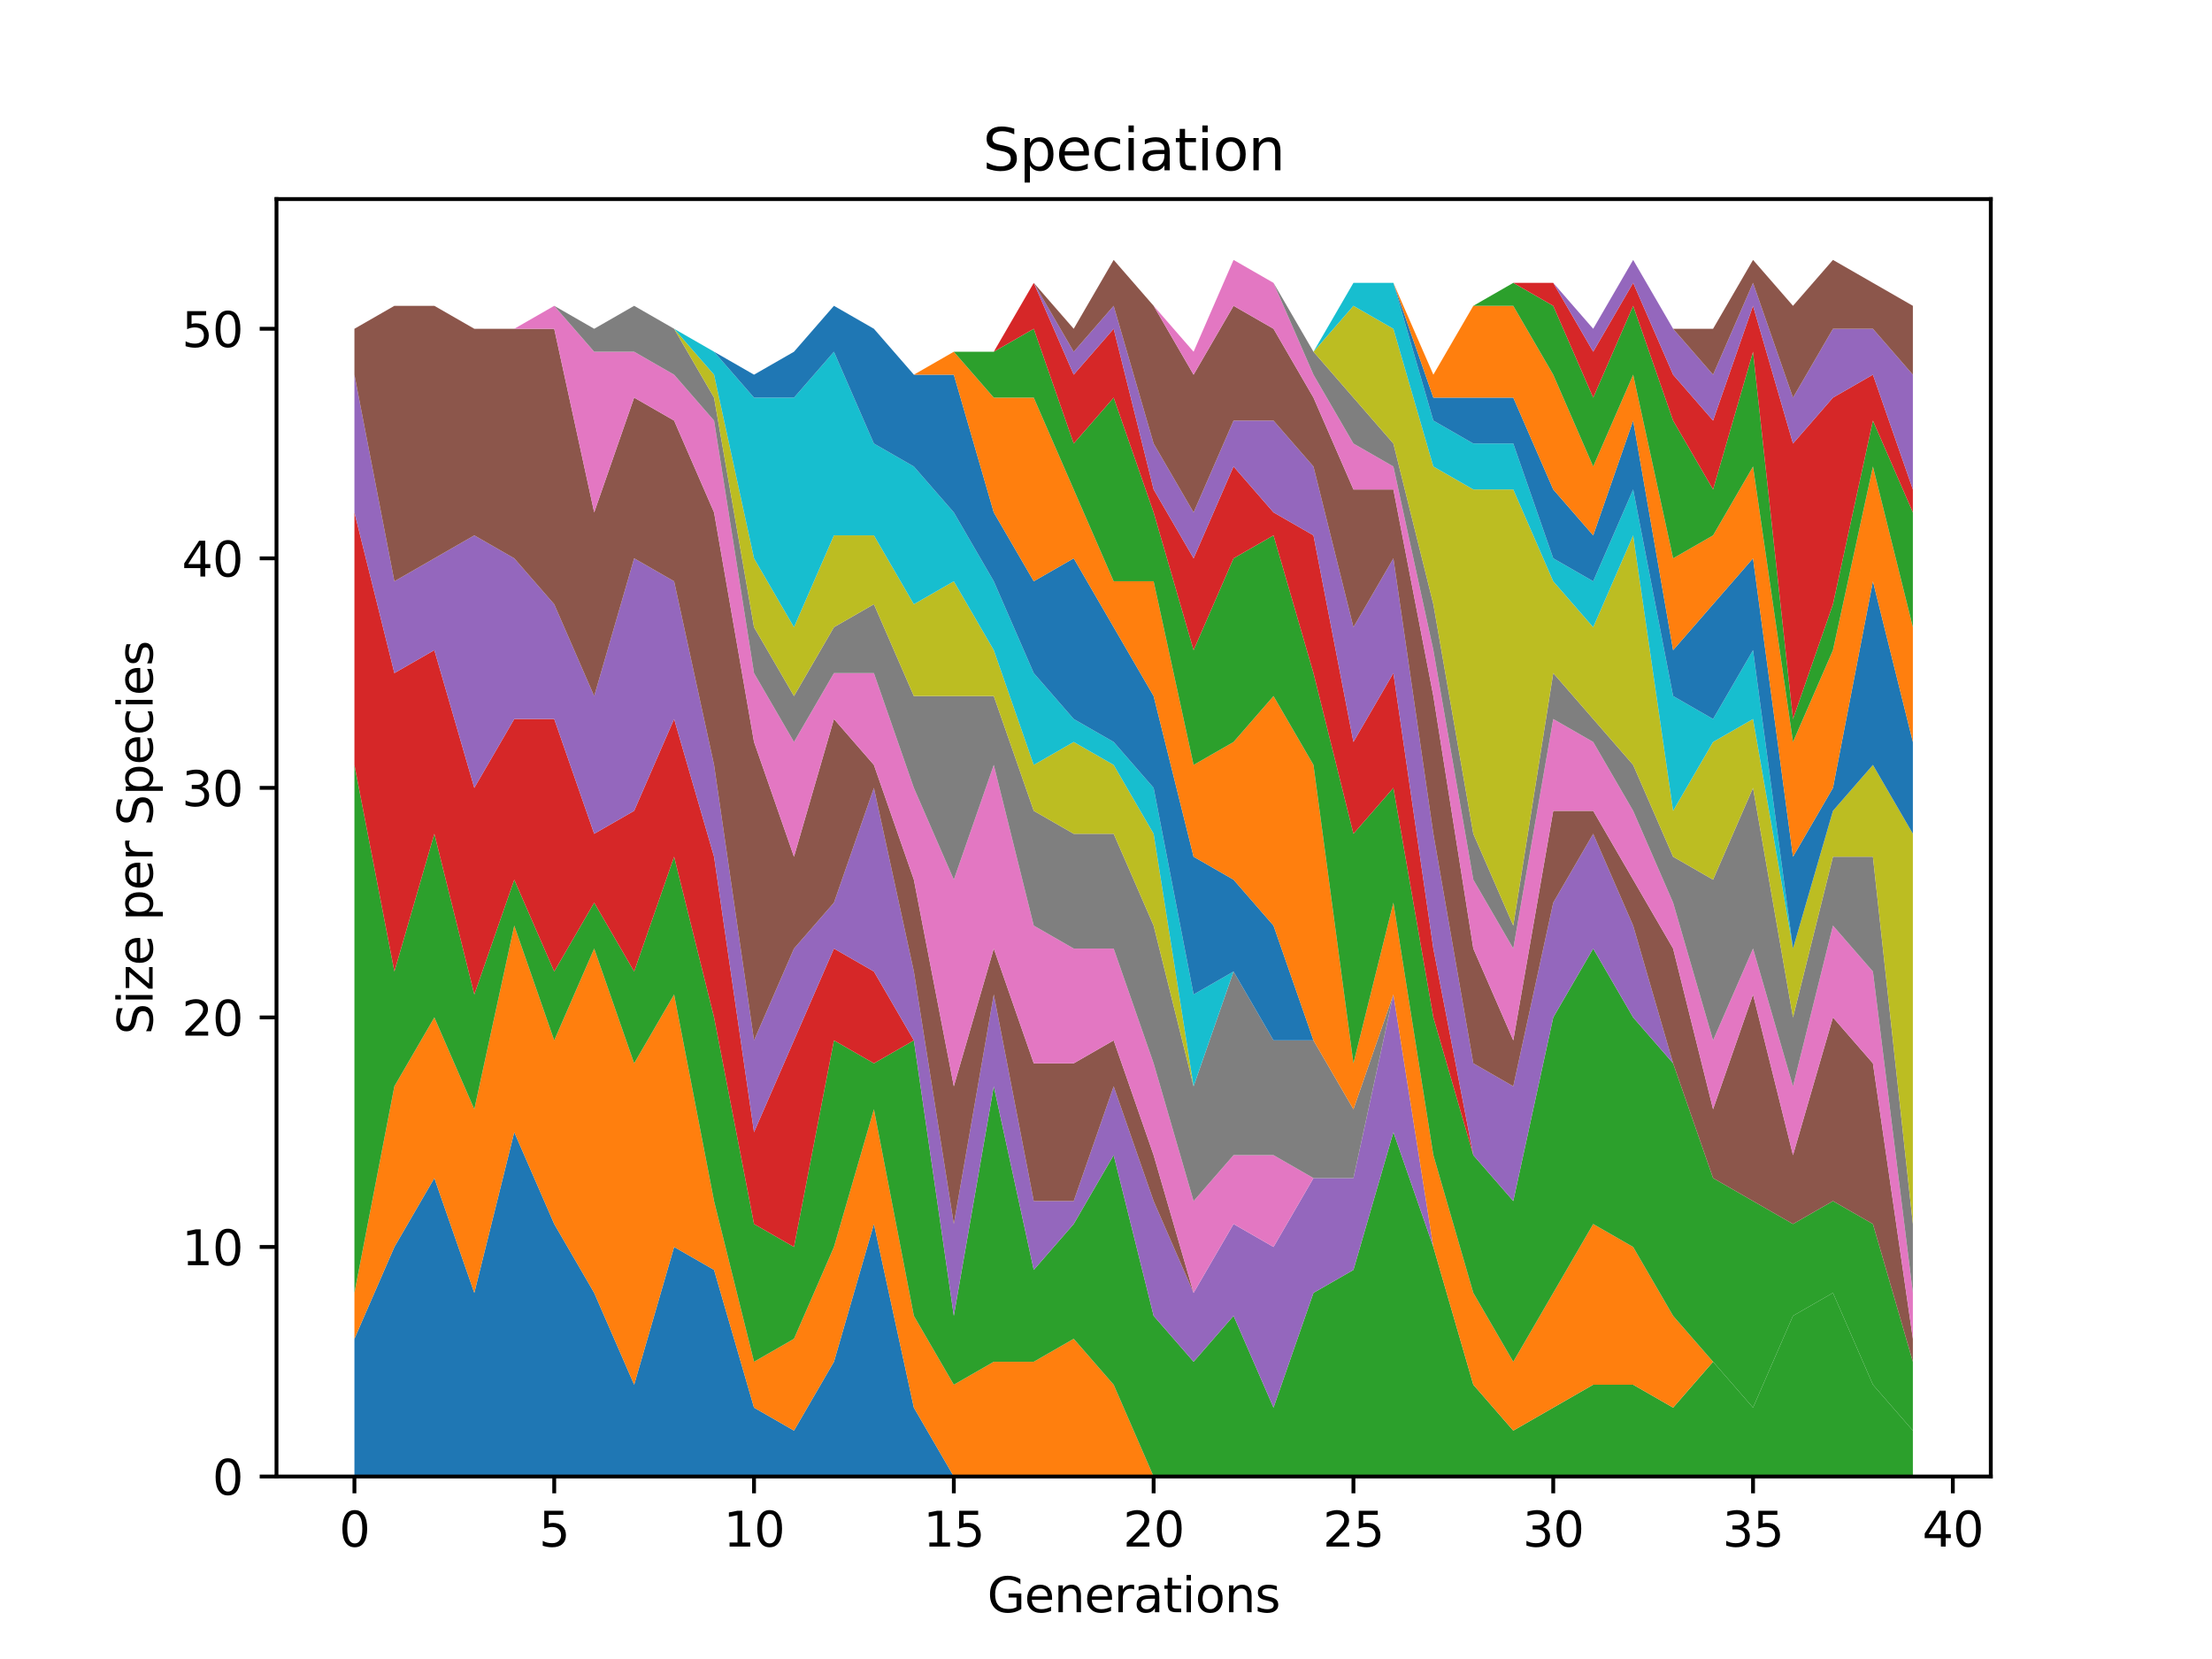 <?xml version="1.0" encoding="utf-8" standalone="no"?>
<!DOCTYPE svg PUBLIC "-//W3C//DTD SVG 1.1//EN"
  "http://www.w3.org/Graphics/SVG/1.1/DTD/svg11.dtd">
<svg xmlns:xlink="http://www.w3.org/1999/xlink" width="460.8pt" height="345.6pt" viewBox="0 0 460.8 345.6" xmlns="http://www.w3.org/2000/svg" version="1.1">
 <defs>
  <style type="text/css">*{stroke-linejoin: round; stroke-linecap: butt}</style>
 </defs>
 <g id="figure_1">
  <g id="patch_1">
   <path d="M 0 345.6 
L 460.8 345.6 
L 460.8 0 
L 0 0 
z
" style="fill: #ffffff"/>
  </g>
  <g id="axes_1">
   <g id="patch_2">
    <path d="M 57.6 307.584 
L 414.72 307.584 
L 414.72 41.472 
L 57.6 41.472 
z
" style="fill: #ffffff"/>
   </g>
   <g id="PolyCollection_1">
    <path d="M 73.833 278.893 
L 73.833 307.584 
L 82.157 307.584 
L 90.482 307.584 
L 98.806 307.584 
L 107.131 307.584 
L 115.455 307.584 
L 123.78 307.584 
L 132.104 307.584 
L 140.429 307.584 
L 148.753 307.584 
L 157.077 307.584 
L 165.402 307.584 
L 173.726 307.584 
L 182.051 307.584 
L 190.375 307.584 
L 198.7 307.584 
L 207.024 307.584 
L 215.349 307.584 
L 223.673 307.584 
L 231.998 307.584 
L 240.322 307.584 
L 248.647 307.584 
L 256.971 307.584 
L 265.296 307.584 
L 273.62 307.584 
L 281.945 307.584 
L 290.269 307.584 
L 298.594 307.584 
L 306.918 307.584 
L 315.243 307.584 
L 323.567 307.584 
L 331.891 307.584 
L 340.216 307.584 
L 348.54 307.584 
L 356.865 307.584 
L 365.189 307.584 
L 373.514 307.584 
L 381.838 307.584 
L 390.163 307.584 
L 398.487 307.584 
L 398.487 307.584 
L 398.487 307.584 
L 390.163 307.584 
L 381.838 307.584 
L 373.514 307.584 
L 365.189 307.584 
L 356.865 307.584 
L 348.54 307.584 
L 340.216 307.584 
L 331.891 307.584 
L 323.567 307.584 
L 315.243 307.584 
L 306.918 307.584 
L 298.594 307.584 
L 290.269 307.584 
L 281.945 307.584 
L 273.62 307.584 
L 265.296 307.584 
L 256.971 307.584 
L 248.647 307.584 
L 240.322 307.584 
L 231.998 307.584 
L 223.673 307.584 
L 215.349 307.584 
L 207.024 307.584 
L 198.7 307.584 
L 190.375 293.238 
L 182.051 254.983 
L 173.726 283.675 
L 165.402 298.02 
L 157.077 293.238 
L 148.753 264.547 
L 140.429 259.765 
L 132.104 288.456 
L 123.78 269.329 
L 115.455 254.983 
L 107.131 235.856 
L 98.806 269.329 
L 90.482 245.419 
L 82.157 259.765 
L 73.833 278.893 
z
" clip-path="url(#p6dd33573f6)" style="fill: #1f77b4"/>
   </g>
   <g id="PolyCollection_2">
    <path d="M 73.833 269.329 
L 73.833 278.893 
L 82.157 259.765 
L 90.482 245.419 
L 98.806 269.329 
L 107.131 235.856 
L 115.455 254.983 
L 123.78 269.329 
L 132.104 288.456 
L 140.429 259.765 
L 148.753 264.547 
L 157.077 293.238 
L 165.402 298.02 
L 173.726 283.675 
L 182.051 254.983 
L 190.375 293.238 
L 198.7 307.584 
L 207.024 307.584 
L 215.349 307.584 
L 223.673 307.584 
L 231.998 307.584 
L 240.322 307.584 
L 248.647 307.584 
L 256.971 307.584 
L 265.296 307.584 
L 273.62 307.584 
L 281.945 307.584 
L 290.269 307.584 
L 298.594 307.584 
L 306.918 307.584 
L 315.243 307.584 
L 323.567 307.584 
L 331.891 307.584 
L 340.216 307.584 
L 348.54 307.584 
L 356.865 307.584 
L 365.189 307.584 
L 373.514 307.584 
L 381.838 307.584 
L 390.163 307.584 
L 398.487 307.584 
L 398.487 307.584 
L 398.487 307.584 
L 390.163 307.584 
L 381.838 307.584 
L 373.514 307.584 
L 365.189 307.584 
L 356.865 307.584 
L 348.54 307.584 
L 340.216 307.584 
L 331.891 307.584 
L 323.567 307.584 
L 315.243 307.584 
L 306.918 307.584 
L 298.594 307.584 
L 290.269 307.584 
L 281.945 307.584 
L 273.62 307.584 
L 265.296 307.584 
L 256.971 307.584 
L 248.647 307.584 
L 240.322 307.584 
L 231.998 288.456 
L 223.673 278.893 
L 215.349 283.675 
L 207.024 283.675 
L 198.7 288.456 
L 190.375 274.111 
L 182.051 231.074 
L 173.726 259.765 
L 165.402 278.893 
L 157.077 283.675 
L 148.753 250.201 
L 140.429 207.164 
L 132.104 221.51 
L 123.78 197.601 
L 115.455 216.728 
L 107.131 192.819 
L 98.806 231.074 
L 90.482 211.946 
L 82.157 226.292 
L 73.833 269.329 
z
" clip-path="url(#p6dd33573f6)" style="fill: #ff7f0e"/>
   </g>
   <g id="PolyCollection_3">
    <path d="M 73.833 159.346 
L 73.833 269.329 
L 82.157 226.292 
L 90.482 211.946 
L 98.806 231.074 
L 107.131 192.819 
L 115.455 216.728 
L 123.78 197.601 
L 132.104 221.51 
L 140.429 207.164 
L 148.753 250.201 
L 157.077 283.675 
L 165.402 278.893 
L 173.726 259.765 
L 182.051 231.074 
L 190.375 274.111 
L 198.7 288.456 
L 207.024 283.675 
L 215.349 283.675 
L 223.673 278.893 
L 231.998 288.456 
L 240.322 307.584 
L 248.647 307.584 
L 256.971 307.584 
L 265.296 307.584 
L 273.62 307.584 
L 281.945 307.584 
L 290.269 307.584 
L 298.594 307.584 
L 306.918 307.584 
L 315.243 307.584 
L 323.567 307.584 
L 331.891 307.584 
L 340.216 307.584 
L 348.54 307.584 
L 356.865 307.584 
L 365.189 307.584 
L 373.514 307.584 
L 381.838 307.584 
L 390.163 307.584 
L 398.487 307.584 
L 398.487 298.02 
L 398.487 298.02 
L 390.163 288.456 
L 381.838 269.329 
L 373.514 274.111 
L 365.189 293.238 
L 356.865 283.675 
L 348.54 293.238 
L 340.216 288.456 
L 331.891 288.456 
L 323.567 293.238 
L 315.243 298.02 
L 306.918 288.456 
L 298.594 259.765 
L 290.269 235.856 
L 281.945 264.547 
L 273.62 269.329 
L 265.296 293.238 
L 256.971 274.111 
L 248.647 283.675 
L 240.322 274.111 
L 231.998 240.638 
L 223.673 254.983 
L 215.349 264.547 
L 207.024 226.292 
L 198.7 274.111 
L 190.375 216.728 
L 182.051 221.51 
L 173.726 216.728 
L 165.402 259.765 
L 157.077 254.983 
L 148.753 211.946 
L 140.429 178.473 
L 132.104 202.382 
L 123.78 188.037 
L 115.455 202.382 
L 107.131 183.255 
L 98.806 207.164 
L 90.482 173.691 
L 82.157 202.382 
L 73.833 159.346 
z
" clip-path="url(#p6dd33573f6)" style="fill: #2ca02c"/>
   </g>
   <g id="PolyCollection_4">
    <path d="M 73.833 106.745 
L 73.833 159.346 
L 82.157 202.382 
L 90.482 173.691 
L 98.806 207.164 
L 107.131 183.255 
L 115.455 202.382 
L 123.78 188.037 
L 132.104 202.382 
L 140.429 178.473 
L 148.753 211.946 
L 157.077 254.983 
L 165.402 259.765 
L 173.726 216.728 
L 182.051 221.51 
L 190.375 216.728 
L 198.7 274.111 
L 207.024 226.292 
L 215.349 264.547 
L 223.673 254.983 
L 231.998 240.638 
L 240.322 274.111 
L 248.647 283.675 
L 256.971 274.111 
L 265.296 293.238 
L 273.62 269.329 
L 281.945 264.547 
L 290.269 235.856 
L 298.594 259.765 
L 306.918 288.456 
L 315.243 298.02 
L 323.567 293.238 
L 331.891 288.456 
L 340.216 288.456 
L 348.54 293.238 
L 356.865 283.675 
L 365.189 293.238 
L 373.514 274.111 
L 381.838 269.329 
L 390.163 288.456 
L 398.487 298.02 
L 398.487 298.02 
L 398.487 298.02 
L 390.163 288.456 
L 381.838 269.329 
L 373.514 274.111 
L 365.189 293.238 
L 356.865 283.675 
L 348.54 293.238 
L 340.216 288.456 
L 331.891 288.456 
L 323.567 293.238 
L 315.243 298.02 
L 306.918 288.456 
L 298.594 259.765 
L 290.269 235.856 
L 281.945 264.547 
L 273.62 269.329 
L 265.296 293.238 
L 256.971 274.111 
L 248.647 283.675 
L 240.322 274.111 
L 231.998 240.638 
L 223.673 254.983 
L 215.349 264.547 
L 207.024 226.292 
L 198.7 274.111 
L 190.375 216.728 
L 182.051 202.382 
L 173.726 197.601 
L 165.402 216.728 
L 157.077 235.856 
L 148.753 178.473 
L 140.429 149.782 
L 132.104 168.909 
L 123.78 173.691 
L 115.455 149.782 
L 107.131 149.782 
L 98.806 164.127 
L 90.482 135.436 
L 82.157 140.218 
L 73.833 106.745 
z
" clip-path="url(#p6dd33573f6)" style="fill: #d62728"/>
   </g>
   <g id="PolyCollection_5">
    <path d="M 73.833 78.053 
L 73.833 106.745 
L 82.157 140.218 
L 90.482 135.436 
L 98.806 164.127 
L 107.131 149.782 
L 115.455 149.782 
L 123.78 173.691 
L 132.104 168.909 
L 140.429 149.782 
L 148.753 178.473 
L 157.077 235.856 
L 165.402 216.728 
L 173.726 197.601 
L 182.051 202.382 
L 190.375 216.728 
L 198.7 274.111 
L 207.024 226.292 
L 215.349 264.547 
L 223.673 254.983 
L 231.998 240.638 
L 240.322 274.111 
L 248.647 283.675 
L 256.971 274.111 
L 265.296 293.238 
L 273.62 269.329 
L 281.945 264.547 
L 290.269 235.856 
L 298.594 259.765 
L 306.918 288.456 
L 315.243 298.02 
L 323.567 293.238 
L 331.891 288.456 
L 340.216 288.456 
L 348.54 293.238 
L 356.865 283.675 
L 365.189 293.238 
L 373.514 274.111 
L 381.838 269.329 
L 390.163 288.456 
L 398.487 298.02 
L 398.487 298.02 
L 398.487 298.02 
L 390.163 288.456 
L 381.838 269.329 
L 373.514 274.111 
L 365.189 293.238 
L 356.865 283.675 
L 348.54 293.238 
L 340.216 288.456 
L 331.891 288.456 
L 323.567 293.238 
L 315.243 298.02 
L 306.918 288.456 
L 298.594 259.765 
L 290.269 207.164 
L 281.945 245.419 
L 273.62 245.419 
L 265.296 259.765 
L 256.971 254.983 
L 248.647 269.329 
L 240.322 250.201 
L 231.998 226.292 
L 223.673 250.201 
L 215.349 250.201 
L 207.024 207.164 
L 198.7 254.983 
L 190.375 202.382 
L 182.051 164.127 
L 173.726 188.037 
L 165.402 197.601 
L 157.077 216.728 
L 148.753 159.346 
L 140.429 121.09 
L 132.104 116.309 
L 123.78 145 
L 115.455 125.872 
L 107.131 116.309 
L 98.806 111.527 
L 90.482 116.309 
L 82.157 121.09 
L 73.833 78.053 
z
" clip-path="url(#p6dd33573f6)" style="fill: #9467bd"/>
   </g>
   <g id="PolyCollection_6">
    <path d="M 73.833 68.49 
L 73.833 78.053 
L 82.157 121.09 
L 90.482 116.309 
L 98.806 111.527 
L 107.131 116.309 
L 115.455 125.872 
L 123.78 145 
L 132.104 116.309 
L 140.429 121.09 
L 148.753 159.346 
L 157.077 216.728 
L 165.402 197.601 
L 173.726 188.037 
L 182.051 164.127 
L 190.375 202.382 
L 198.7 254.983 
L 207.024 207.164 
L 215.349 250.201 
L 223.673 250.201 
L 231.998 226.292 
L 240.322 250.201 
L 248.647 269.329 
L 256.971 254.983 
L 265.296 259.765 
L 273.62 245.419 
L 281.945 245.419 
L 290.269 207.164 
L 298.594 259.765 
L 306.918 288.456 
L 315.243 298.02 
L 323.567 293.238 
L 331.891 288.456 
L 340.216 288.456 
L 348.54 293.238 
L 356.865 283.675 
L 365.189 293.238 
L 373.514 274.111 
L 381.838 269.329 
L 390.163 288.456 
L 398.487 298.02 
L 398.487 298.02 
L 398.487 298.02 
L 390.163 288.456 
L 381.838 269.329 
L 373.514 274.111 
L 365.189 293.238 
L 356.865 283.675 
L 348.54 293.238 
L 340.216 288.456 
L 331.891 288.456 
L 323.567 293.238 
L 315.243 298.02 
L 306.918 288.456 
L 298.594 259.765 
L 290.269 207.164 
L 281.945 245.419 
L 273.62 245.419 
L 265.296 259.765 
L 256.971 254.983 
L 248.647 269.329 
L 240.322 240.638 
L 231.998 216.728 
L 223.673 221.51 
L 215.349 221.51 
L 207.024 197.601 
L 198.7 226.292 
L 190.375 183.255 
L 182.051 159.346 
L 173.726 149.782 
L 165.402 178.473 
L 157.077 154.564 
L 148.753 106.745 
L 140.429 87.617 
L 132.104 82.835 
L 123.78 106.745 
L 115.455 68.49 
L 107.131 68.49 
L 98.806 68.49 
L 90.482 63.708 
L 82.157 63.708 
L 73.833 68.49 
z
" clip-path="url(#p6dd33573f6)" style="fill: #8c564b"/>
   </g>
   <g id="PolyCollection_7">
    <path d="M 73.833 68.49 
L 73.833 68.49 
L 82.157 63.708 
L 90.482 63.708 
L 98.806 68.49 
L 107.131 68.49 
L 115.455 68.49 
L 123.78 106.745 
L 132.104 82.835 
L 140.429 87.617 
L 148.753 106.745 
L 157.077 154.564 
L 165.402 178.473 
L 173.726 149.782 
L 182.051 159.346 
L 190.375 183.255 
L 198.7 226.292 
L 207.024 197.601 
L 215.349 221.51 
L 223.673 221.51 
L 231.998 216.728 
L 240.322 240.638 
L 248.647 269.329 
L 256.971 254.983 
L 265.296 259.765 
L 273.62 245.419 
L 281.945 245.419 
L 290.269 207.164 
L 298.594 259.765 
L 306.918 288.456 
L 315.243 298.02 
L 323.567 293.238 
L 331.891 288.456 
L 340.216 288.456 
L 348.54 293.238 
L 356.865 283.675 
L 365.189 293.238 
L 373.514 274.111 
L 381.838 269.329 
L 390.163 288.456 
L 398.487 298.02 
L 398.487 298.02 
L 398.487 298.02 
L 390.163 288.456 
L 381.838 269.329 
L 373.514 274.111 
L 365.189 293.238 
L 356.865 283.675 
L 348.54 293.238 
L 340.216 288.456 
L 331.891 288.456 
L 323.567 293.238 
L 315.243 298.02 
L 306.918 288.456 
L 298.594 259.765 
L 290.269 207.164 
L 281.945 245.419 
L 273.62 245.419 
L 265.296 240.638 
L 256.971 240.638 
L 248.647 250.201 
L 240.322 221.51 
L 231.998 197.601 
L 223.673 197.601 
L 215.349 192.819 
L 207.024 159.346 
L 198.7 183.255 
L 190.375 164.127 
L 182.051 140.218 
L 173.726 140.218 
L 165.402 154.564 
L 157.077 140.218 
L 148.753 87.617 
L 140.429 78.053 
L 132.104 73.272 
L 123.78 73.272 
L 115.455 63.708 
L 107.131 68.49 
L 98.806 68.49 
L 90.482 63.708 
L 82.157 63.708 
L 73.833 68.49 
z
" clip-path="url(#p6dd33573f6)" style="fill: #e377c2"/>
   </g>
   <g id="PolyCollection_8">
    <path d="M 73.833 68.49 
L 73.833 68.49 
L 82.157 63.708 
L 90.482 63.708 
L 98.806 68.49 
L 107.131 68.49 
L 115.455 63.708 
L 123.78 73.272 
L 132.104 73.272 
L 140.429 78.053 
L 148.753 87.617 
L 157.077 140.218 
L 165.402 154.564 
L 173.726 140.218 
L 182.051 140.218 
L 190.375 164.127 
L 198.7 183.255 
L 207.024 159.346 
L 215.349 192.819 
L 223.673 197.601 
L 231.998 197.601 
L 240.322 221.51 
L 248.647 250.201 
L 256.971 240.638 
L 265.296 240.638 
L 273.62 245.419 
L 281.945 245.419 
L 290.269 207.164 
L 298.594 259.765 
L 306.918 288.456 
L 315.243 298.02 
L 323.567 293.238 
L 331.891 288.456 
L 340.216 288.456 
L 348.54 293.238 
L 356.865 283.675 
L 365.189 293.238 
L 373.514 274.111 
L 381.838 269.329 
L 390.163 288.456 
L 398.487 298.02 
L 398.487 298.02 
L 398.487 298.02 
L 390.163 288.456 
L 381.838 269.329 
L 373.514 274.111 
L 365.189 293.238 
L 356.865 283.675 
L 348.54 293.238 
L 340.216 288.456 
L 331.891 288.456 
L 323.567 293.238 
L 315.243 298.02 
L 306.918 288.456 
L 298.594 259.765 
L 290.269 207.164 
L 281.945 231.074 
L 273.62 216.728 
L 265.296 216.728 
L 256.971 202.382 
L 248.647 226.292 
L 240.322 192.819 
L 231.998 173.691 
L 223.673 173.691 
L 215.349 168.909 
L 207.024 145 
L 198.7 145 
L 190.375 145 
L 182.051 125.872 
L 173.726 130.654 
L 165.402 145 
L 157.077 130.654 
L 148.753 82.835 
L 140.429 68.49 
L 132.104 63.708 
L 123.78 68.49 
L 115.455 63.708 
L 107.131 68.49 
L 98.806 68.49 
L 90.482 63.708 
L 82.157 63.708 
L 73.833 68.49 
z
" clip-path="url(#p6dd33573f6)" style="fill: #7f7f7f"/>
   </g>
   <g id="PolyCollection_9">
    <path d="M 73.833 68.49 
L 73.833 68.49 
L 82.157 63.708 
L 90.482 63.708 
L 98.806 68.49 
L 107.131 68.49 
L 115.455 63.708 
L 123.78 68.49 
L 132.104 63.708 
L 140.429 68.49 
L 148.753 82.835 
L 157.077 130.654 
L 165.402 145 
L 173.726 130.654 
L 182.051 125.872 
L 190.375 145 
L 198.7 145 
L 207.024 145 
L 215.349 168.909 
L 223.673 173.691 
L 231.998 173.691 
L 240.322 192.819 
L 248.647 226.292 
L 256.971 202.382 
L 265.296 216.728 
L 273.62 216.728 
L 281.945 231.074 
L 290.269 207.164 
L 298.594 259.765 
L 306.918 288.456 
L 315.243 298.02 
L 323.567 293.238 
L 331.891 288.456 
L 340.216 288.456 
L 348.54 293.238 
L 356.865 283.675 
L 365.189 293.238 
L 373.514 274.111 
L 381.838 269.329 
L 390.163 288.456 
L 398.487 298.02 
L 398.487 298.02 
L 398.487 298.02 
L 390.163 288.456 
L 381.838 269.329 
L 373.514 274.111 
L 365.189 293.238 
L 356.865 283.675 
L 348.54 293.238 
L 340.216 288.456 
L 331.891 288.456 
L 323.567 293.238 
L 315.243 298.02 
L 306.918 288.456 
L 298.594 259.765 
L 290.269 207.164 
L 281.945 231.074 
L 273.62 216.728 
L 265.296 216.728 
L 256.971 202.382 
L 248.647 226.292 
L 240.322 173.691 
L 231.998 159.346 
L 223.673 154.564 
L 215.349 159.346 
L 207.024 135.436 
L 198.7 121.09 
L 190.375 125.872 
L 182.051 111.527 
L 173.726 111.527 
L 165.402 130.654 
L 157.077 116.309 
L 148.753 78.053 
L 140.429 68.49 
L 132.104 63.708 
L 123.78 68.49 
L 115.455 63.708 
L 107.131 68.49 
L 98.806 68.49 
L 90.482 63.708 
L 82.157 63.708 
L 73.833 68.49 
z
" clip-path="url(#p6dd33573f6)" style="fill: #bcbd22"/>
   </g>
   <g id="PolyCollection_10">
    <path d="M 73.833 68.49 
L 73.833 68.49 
L 82.157 63.708 
L 90.482 63.708 
L 98.806 68.49 
L 107.131 68.49 
L 115.455 63.708 
L 123.78 68.49 
L 132.104 63.708 
L 140.429 68.49 
L 148.753 78.053 
L 157.077 116.309 
L 165.402 130.654 
L 173.726 111.527 
L 182.051 111.527 
L 190.375 125.872 
L 198.7 121.09 
L 207.024 135.436 
L 215.349 159.346 
L 223.673 154.564 
L 231.998 159.346 
L 240.322 173.691 
L 248.647 226.292 
L 256.971 202.382 
L 265.296 216.728 
L 273.62 216.728 
L 281.945 231.074 
L 290.269 207.164 
L 298.594 259.765 
L 306.918 288.456 
L 315.243 298.02 
L 323.567 293.238 
L 331.891 288.456 
L 340.216 288.456 
L 348.54 293.238 
L 356.865 283.675 
L 365.189 293.238 
L 373.514 274.111 
L 381.838 269.329 
L 390.163 288.456 
L 398.487 298.02 
L 398.487 298.02 
L 398.487 298.02 
L 390.163 288.456 
L 381.838 269.329 
L 373.514 274.111 
L 365.189 293.238 
L 356.865 283.675 
L 348.54 293.238 
L 340.216 288.456 
L 331.891 288.456 
L 323.567 293.238 
L 315.243 298.02 
L 306.918 288.456 
L 298.594 259.765 
L 290.269 207.164 
L 281.945 231.074 
L 273.62 216.728 
L 265.296 216.728 
L 256.971 202.382 
L 248.647 207.164 
L 240.322 164.127 
L 231.998 154.564 
L 223.673 149.782 
L 215.349 140.218 
L 207.024 121.09 
L 198.7 106.745 
L 190.375 97.181 
L 182.051 92.399 
L 173.726 73.272 
L 165.402 82.835 
L 157.077 82.835 
L 148.753 73.272 
L 140.429 68.49 
L 132.104 63.708 
L 123.78 68.49 
L 115.455 63.708 
L 107.131 68.49 
L 98.806 68.49 
L 90.482 63.708 
L 82.157 63.708 
L 73.833 68.49 
z
" clip-path="url(#p6dd33573f6)" style="fill: #17becf"/>
   </g>
   <g id="PolyCollection_11">
    <path d="M 73.833 68.49 
L 73.833 68.49 
L 82.157 63.708 
L 90.482 63.708 
L 98.806 68.49 
L 107.131 68.49 
L 115.455 63.708 
L 123.78 68.49 
L 132.104 63.708 
L 140.429 68.49 
L 148.753 73.272 
L 157.077 82.835 
L 165.402 82.835 
L 173.726 73.272 
L 182.051 92.399 
L 190.375 97.181 
L 198.7 106.745 
L 207.024 121.09 
L 215.349 140.218 
L 223.673 149.782 
L 231.998 154.564 
L 240.322 164.127 
L 248.647 207.164 
L 256.971 202.382 
L 265.296 216.728 
L 273.62 216.728 
L 281.945 231.074 
L 290.269 207.164 
L 298.594 259.765 
L 306.918 288.456 
L 315.243 298.02 
L 323.567 293.238 
L 331.891 288.456 
L 340.216 288.456 
L 348.54 293.238 
L 356.865 283.675 
L 365.189 293.238 
L 373.514 274.111 
L 381.838 269.329 
L 390.163 288.456 
L 398.487 298.02 
L 398.487 298.02 
L 398.487 298.02 
L 390.163 288.456 
L 381.838 269.329 
L 373.514 274.111 
L 365.189 293.238 
L 356.865 283.675 
L 348.54 293.238 
L 340.216 288.456 
L 331.891 288.456 
L 323.567 293.238 
L 315.243 298.02 
L 306.918 288.456 
L 298.594 259.765 
L 290.269 207.164 
L 281.945 231.074 
L 273.62 216.728 
L 265.296 192.819 
L 256.971 183.255 
L 248.647 178.473 
L 240.322 145 
L 231.998 130.654 
L 223.673 116.309 
L 215.349 121.09 
L 207.024 106.745 
L 198.7 78.053 
L 190.375 78.053 
L 182.051 68.49 
L 173.726 63.708 
L 165.402 73.272 
L 157.077 78.053 
L 148.753 73.272 
L 140.429 68.49 
L 132.104 63.708 
L 123.78 68.49 
L 115.455 63.708 
L 107.131 68.49 
L 98.806 68.49 
L 90.482 63.708 
L 82.157 63.708 
L 73.833 68.49 
z
" clip-path="url(#p6dd33573f6)" style="fill: #1f77b4"/>
   </g>
   <g id="PolyCollection_12">
    <path d="M 73.833 68.49 
L 73.833 68.49 
L 82.157 63.708 
L 90.482 63.708 
L 98.806 68.49 
L 107.131 68.49 
L 115.455 63.708 
L 123.78 68.49 
L 132.104 63.708 
L 140.429 68.49 
L 148.753 73.272 
L 157.077 78.053 
L 165.402 73.272 
L 173.726 63.708 
L 182.051 68.49 
L 190.375 78.053 
L 198.7 78.053 
L 207.024 106.745 
L 215.349 121.09 
L 223.673 116.309 
L 231.998 130.654 
L 240.322 145 
L 248.647 178.473 
L 256.971 183.255 
L 265.296 192.819 
L 273.62 216.728 
L 281.945 231.074 
L 290.269 207.164 
L 298.594 259.765 
L 306.918 288.456 
L 315.243 298.02 
L 323.567 293.238 
L 331.891 288.456 
L 340.216 288.456 
L 348.54 293.238 
L 356.865 283.675 
L 365.189 293.238 
L 373.514 274.111 
L 381.838 269.329 
L 390.163 288.456 
L 398.487 298.02 
L 398.487 298.02 
L 398.487 298.02 
L 390.163 288.456 
L 381.838 269.329 
L 373.514 274.111 
L 365.189 293.238 
L 356.865 283.675 
L 348.54 274.111 
L 340.216 259.765 
L 331.891 254.983 
L 323.567 269.329 
L 315.243 283.675 
L 306.918 269.329 
L 298.594 240.638 
L 290.269 188.037 
L 281.945 221.51 
L 273.62 159.346 
L 265.296 145 
L 256.971 154.564 
L 248.647 159.346 
L 240.322 121.09 
L 231.998 121.09 
L 223.673 101.963 
L 215.349 82.835 
L 207.024 82.835 
L 198.7 73.272 
L 190.375 78.053 
L 182.051 68.49 
L 173.726 63.708 
L 165.402 73.272 
L 157.077 78.053 
L 148.753 73.272 
L 140.429 68.49 
L 132.104 63.708 
L 123.78 68.49 
L 115.455 63.708 
L 107.131 68.49 
L 98.806 68.49 
L 90.482 63.708 
L 82.157 63.708 
L 73.833 68.49 
z
" clip-path="url(#p6dd33573f6)" style="fill: #ff7f0e"/>
   </g>
   <g id="PolyCollection_13">
    <path d="M 73.833 68.49 
L 73.833 68.49 
L 82.157 63.708 
L 90.482 63.708 
L 98.806 68.49 
L 107.131 68.49 
L 115.455 63.708 
L 123.78 68.49 
L 132.104 63.708 
L 140.429 68.49 
L 148.753 73.272 
L 157.077 78.053 
L 165.402 73.272 
L 173.726 63.708 
L 182.051 68.49 
L 190.375 78.053 
L 198.7 73.272 
L 207.024 82.835 
L 215.349 82.835 
L 223.673 101.963 
L 231.998 121.09 
L 240.322 121.09 
L 248.647 159.346 
L 256.971 154.564 
L 265.296 145 
L 273.62 159.346 
L 281.945 221.51 
L 290.269 188.037 
L 298.594 240.638 
L 306.918 269.329 
L 315.243 283.675 
L 323.567 269.329 
L 331.891 254.983 
L 340.216 259.765 
L 348.54 274.111 
L 356.865 283.675 
L 365.189 293.238 
L 373.514 274.111 
L 381.838 269.329 
L 390.163 288.456 
L 398.487 298.02 
L 398.487 283.675 
L 398.487 283.675 
L 390.163 254.983 
L 381.838 250.201 
L 373.514 254.983 
L 365.189 250.201 
L 356.865 245.419 
L 348.54 221.51 
L 340.216 211.946 
L 331.891 197.601 
L 323.567 211.946 
L 315.243 250.201 
L 306.918 240.638 
L 298.594 211.946 
L 290.269 164.127 
L 281.945 173.691 
L 273.62 140.218 
L 265.296 111.527 
L 256.971 116.309 
L 248.647 135.436 
L 240.322 106.745 
L 231.998 82.835 
L 223.673 92.399 
L 215.349 68.49 
L 207.024 73.272 
L 198.7 73.272 
L 190.375 78.053 
L 182.051 68.49 
L 173.726 63.708 
L 165.402 73.272 
L 157.077 78.053 
L 148.753 73.272 
L 140.429 68.49 
L 132.104 63.708 
L 123.78 68.49 
L 115.455 63.708 
L 107.131 68.49 
L 98.806 68.49 
L 90.482 63.708 
L 82.157 63.708 
L 73.833 68.49 
z
" clip-path="url(#p6dd33573f6)" style="fill: #2ca02c"/>
   </g>
   <g id="PolyCollection_14">
    <path d="M 73.833 68.49 
L 73.833 68.49 
L 82.157 63.708 
L 90.482 63.708 
L 98.806 68.49 
L 107.131 68.49 
L 115.455 63.708 
L 123.78 68.49 
L 132.104 63.708 
L 140.429 68.49 
L 148.753 73.272 
L 157.077 78.053 
L 165.402 73.272 
L 173.726 63.708 
L 182.051 68.49 
L 190.375 78.053 
L 198.7 73.272 
L 207.024 73.272 
L 215.349 68.49 
L 223.673 92.399 
L 231.998 82.835 
L 240.322 106.745 
L 248.647 135.436 
L 256.971 116.309 
L 265.296 111.527 
L 273.62 140.218 
L 281.945 173.691 
L 290.269 164.127 
L 298.594 211.946 
L 306.918 240.638 
L 315.243 250.201 
L 323.567 211.946 
L 331.891 197.601 
L 340.216 211.946 
L 348.54 221.51 
L 356.865 245.419 
L 365.189 250.201 
L 373.514 254.983 
L 381.838 250.201 
L 390.163 254.983 
L 398.487 283.675 
L 398.487 283.675 
L 398.487 283.675 
L 390.163 254.983 
L 381.838 250.201 
L 373.514 254.983 
L 365.189 250.201 
L 356.865 245.419 
L 348.54 221.51 
L 340.216 211.946 
L 331.891 197.601 
L 323.567 211.946 
L 315.243 250.201 
L 306.918 240.638 
L 298.594 197.601 
L 290.269 140.218 
L 281.945 154.564 
L 273.62 111.527 
L 265.296 106.745 
L 256.971 97.181 
L 248.647 116.309 
L 240.322 101.963 
L 231.998 68.49 
L 223.673 78.053 
L 215.349 58.926 
L 207.024 73.272 
L 198.7 73.272 
L 190.375 78.053 
L 182.051 68.49 
L 173.726 63.708 
L 165.402 73.272 
L 157.077 78.053 
L 148.753 73.272 
L 140.429 68.49 
L 132.104 63.708 
L 123.78 68.49 
L 115.455 63.708 
L 107.131 68.49 
L 98.806 68.49 
L 90.482 63.708 
L 82.157 63.708 
L 73.833 68.49 
z
" clip-path="url(#p6dd33573f6)" style="fill: #d62728"/>
   </g>
   <g id="PolyCollection_15">
    <path d="M 73.833 68.49 
L 73.833 68.49 
L 82.157 63.708 
L 90.482 63.708 
L 98.806 68.49 
L 107.131 68.49 
L 115.455 63.708 
L 123.78 68.49 
L 132.104 63.708 
L 140.429 68.49 
L 148.753 73.272 
L 157.077 78.053 
L 165.402 73.272 
L 173.726 63.708 
L 182.051 68.49 
L 190.375 78.053 
L 198.7 73.272 
L 207.024 73.272 
L 215.349 58.926 
L 223.673 78.053 
L 231.998 68.49 
L 240.322 101.963 
L 248.647 116.309 
L 256.971 97.181 
L 265.296 106.745 
L 273.62 111.527 
L 281.945 154.564 
L 290.269 140.218 
L 298.594 197.601 
L 306.918 240.638 
L 315.243 250.201 
L 323.567 211.946 
L 331.891 197.601 
L 340.216 211.946 
L 348.54 221.51 
L 356.865 245.419 
L 365.189 250.201 
L 373.514 254.983 
L 381.838 250.201 
L 390.163 254.983 
L 398.487 283.675 
L 398.487 283.675 
L 398.487 283.675 
L 390.163 254.983 
L 381.838 250.201 
L 373.514 254.983 
L 365.189 250.201 
L 356.865 245.419 
L 348.54 221.51 
L 340.216 192.819 
L 331.891 173.691 
L 323.567 188.037 
L 315.243 226.292 
L 306.918 221.51 
L 298.594 173.691 
L 290.269 116.309 
L 281.945 130.654 
L 273.62 97.181 
L 265.296 87.617 
L 256.971 87.617 
L 248.647 106.745 
L 240.322 92.399 
L 231.998 63.708 
L 223.673 73.272 
L 215.349 58.926 
L 207.024 73.272 
L 198.7 73.272 
L 190.375 78.053 
L 182.051 68.49 
L 173.726 63.708 
L 165.402 73.272 
L 157.077 78.053 
L 148.753 73.272 
L 140.429 68.49 
L 132.104 63.708 
L 123.78 68.49 
L 115.455 63.708 
L 107.131 68.49 
L 98.806 68.49 
L 90.482 63.708 
L 82.157 63.708 
L 73.833 68.49 
z
" clip-path="url(#p6dd33573f6)" style="fill: #9467bd"/>
   </g>
   <g id="PolyCollection_16">
    <path d="M 73.833 68.49 
L 73.833 68.49 
L 82.157 63.708 
L 90.482 63.708 
L 98.806 68.49 
L 107.131 68.49 
L 115.455 63.708 
L 123.78 68.49 
L 132.104 63.708 
L 140.429 68.49 
L 148.753 73.272 
L 157.077 78.053 
L 165.402 73.272 
L 173.726 63.708 
L 182.051 68.49 
L 190.375 78.053 
L 198.7 73.272 
L 207.024 73.272 
L 215.349 58.926 
L 223.673 73.272 
L 231.998 63.708 
L 240.322 92.399 
L 248.647 106.745 
L 256.971 87.617 
L 265.296 87.617 
L 273.62 97.181 
L 281.945 130.654 
L 290.269 116.309 
L 298.594 173.691 
L 306.918 221.51 
L 315.243 226.292 
L 323.567 188.037 
L 331.891 173.691 
L 340.216 192.819 
L 348.54 221.51 
L 356.865 245.419 
L 365.189 250.201 
L 373.514 254.983 
L 381.838 250.201 
L 390.163 254.983 
L 398.487 283.675 
L 398.487 278.893 
L 398.487 278.893 
L 390.163 221.51 
L 381.838 211.946 
L 373.514 240.638 
L 365.189 207.164 
L 356.865 231.074 
L 348.54 197.601 
L 340.216 183.255 
L 331.891 168.909 
L 323.567 168.909 
L 315.243 216.728 
L 306.918 197.601 
L 298.594 145 
L 290.269 101.963 
L 281.945 101.963 
L 273.62 82.835 
L 265.296 68.49 
L 256.971 63.708 
L 248.647 78.053 
L 240.322 63.708 
L 231.998 54.144 
L 223.673 68.49 
L 215.349 58.926 
L 207.024 73.272 
L 198.7 73.272 
L 190.375 78.053 
L 182.051 68.49 
L 173.726 63.708 
L 165.402 73.272 
L 157.077 78.053 
L 148.753 73.272 
L 140.429 68.49 
L 132.104 63.708 
L 123.78 68.49 
L 115.455 63.708 
L 107.131 68.49 
L 98.806 68.49 
L 90.482 63.708 
L 82.157 63.708 
L 73.833 68.49 
z
" clip-path="url(#p6dd33573f6)" style="fill: #8c564b"/>
   </g>
   <g id="PolyCollection_17">
    <path d="M 73.833 68.49 
L 73.833 68.49 
L 82.157 63.708 
L 90.482 63.708 
L 98.806 68.49 
L 107.131 68.49 
L 115.455 63.708 
L 123.78 68.49 
L 132.104 63.708 
L 140.429 68.49 
L 148.753 73.272 
L 157.077 78.053 
L 165.402 73.272 
L 173.726 63.708 
L 182.051 68.49 
L 190.375 78.053 
L 198.7 73.272 
L 207.024 73.272 
L 215.349 58.926 
L 223.673 68.49 
L 231.998 54.144 
L 240.322 63.708 
L 248.647 78.053 
L 256.971 63.708 
L 265.296 68.49 
L 273.62 82.835 
L 281.945 101.963 
L 290.269 101.963 
L 298.594 145 
L 306.918 197.601 
L 315.243 216.728 
L 323.567 168.909 
L 331.891 168.909 
L 340.216 183.255 
L 348.54 197.601 
L 356.865 231.074 
L 365.189 207.164 
L 373.514 240.638 
L 381.838 211.946 
L 390.163 221.51 
L 398.487 278.893 
L 398.487 269.329 
L 398.487 269.329 
L 390.163 202.382 
L 381.838 192.819 
L 373.514 226.292 
L 365.189 197.601 
L 356.865 216.728 
L 348.54 188.037 
L 340.216 168.909 
L 331.891 154.564 
L 323.567 149.782 
L 315.243 197.601 
L 306.918 183.255 
L 298.594 135.436 
L 290.269 97.181 
L 281.945 92.399 
L 273.62 78.053 
L 265.296 58.926 
L 256.971 54.144 
L 248.647 73.272 
L 240.322 63.708 
L 231.998 54.144 
L 223.673 68.49 
L 215.349 58.926 
L 207.024 73.272 
L 198.7 73.272 
L 190.375 78.053 
L 182.051 68.49 
L 173.726 63.708 
L 165.402 73.272 
L 157.077 78.053 
L 148.753 73.272 
L 140.429 68.49 
L 132.104 63.708 
L 123.78 68.49 
L 115.455 63.708 
L 107.131 68.49 
L 98.806 68.49 
L 90.482 63.708 
L 82.157 63.708 
L 73.833 68.49 
z
" clip-path="url(#p6dd33573f6)" style="fill: #e377c2"/>
   </g>
   <g id="PolyCollection_18">
    <path d="M 73.833 68.49 
L 73.833 68.49 
L 82.157 63.708 
L 90.482 63.708 
L 98.806 68.49 
L 107.131 68.49 
L 115.455 63.708 
L 123.78 68.49 
L 132.104 63.708 
L 140.429 68.49 
L 148.753 73.272 
L 157.077 78.053 
L 165.402 73.272 
L 173.726 63.708 
L 182.051 68.49 
L 190.375 78.053 
L 198.7 73.272 
L 207.024 73.272 
L 215.349 58.926 
L 223.673 68.49 
L 231.998 54.144 
L 240.322 63.708 
L 248.647 73.272 
L 256.971 54.144 
L 265.296 58.926 
L 273.62 78.053 
L 281.945 92.399 
L 290.269 97.181 
L 298.594 135.436 
L 306.918 183.255 
L 315.243 197.601 
L 323.567 149.782 
L 331.891 154.564 
L 340.216 168.909 
L 348.54 188.037 
L 356.865 216.728 
L 365.189 197.601 
L 373.514 226.292 
L 381.838 192.819 
L 390.163 202.382 
L 398.487 269.329 
L 398.487 254.983 
L 398.487 254.983 
L 390.163 178.473 
L 381.838 178.473 
L 373.514 211.946 
L 365.189 164.127 
L 356.865 183.255 
L 348.54 178.473 
L 340.216 159.346 
L 331.891 149.782 
L 323.567 140.218 
L 315.243 192.819 
L 306.918 173.691 
L 298.594 125.872 
L 290.269 92.399 
L 281.945 82.835 
L 273.62 73.272 
L 265.296 58.926 
L 256.971 54.144 
L 248.647 73.272 
L 240.322 63.708 
L 231.998 54.144 
L 223.673 68.49 
L 215.349 58.926 
L 207.024 73.272 
L 198.7 73.272 
L 190.375 78.053 
L 182.051 68.49 
L 173.726 63.708 
L 165.402 73.272 
L 157.077 78.053 
L 148.753 73.272 
L 140.429 68.49 
L 132.104 63.708 
L 123.78 68.49 
L 115.455 63.708 
L 107.131 68.49 
L 98.806 68.49 
L 90.482 63.708 
L 82.157 63.708 
L 73.833 68.49 
z
" clip-path="url(#p6dd33573f6)" style="fill: #7f7f7f"/>
   </g>
   <g id="PolyCollection_19">
    <path d="M 73.833 68.49 
L 73.833 68.49 
L 82.157 63.708 
L 90.482 63.708 
L 98.806 68.49 
L 107.131 68.49 
L 115.455 63.708 
L 123.78 68.49 
L 132.104 63.708 
L 140.429 68.49 
L 148.753 73.272 
L 157.077 78.053 
L 165.402 73.272 
L 173.726 63.708 
L 182.051 68.49 
L 190.375 78.053 
L 198.7 73.272 
L 207.024 73.272 
L 215.349 58.926 
L 223.673 68.49 
L 231.998 54.144 
L 240.322 63.708 
L 248.647 73.272 
L 256.971 54.144 
L 265.296 58.926 
L 273.62 73.272 
L 281.945 82.835 
L 290.269 92.399 
L 298.594 125.872 
L 306.918 173.691 
L 315.243 192.819 
L 323.567 140.218 
L 331.891 149.782 
L 340.216 159.346 
L 348.54 178.473 
L 356.865 183.255 
L 365.189 164.127 
L 373.514 211.946 
L 381.838 178.473 
L 390.163 178.473 
L 398.487 254.983 
L 398.487 173.691 
L 398.487 173.691 
L 390.163 159.346 
L 381.838 168.909 
L 373.514 197.601 
L 365.189 149.782 
L 356.865 154.564 
L 348.54 168.909 
L 340.216 111.527 
L 331.891 130.654 
L 323.567 121.09 
L 315.243 101.963 
L 306.918 101.963 
L 298.594 97.181 
L 290.269 68.49 
L 281.945 63.708 
L 273.62 73.272 
L 265.296 58.926 
L 256.971 54.144 
L 248.647 73.272 
L 240.322 63.708 
L 231.998 54.144 
L 223.673 68.49 
L 215.349 58.926 
L 207.024 73.272 
L 198.7 73.272 
L 190.375 78.053 
L 182.051 68.49 
L 173.726 63.708 
L 165.402 73.272 
L 157.077 78.053 
L 148.753 73.272 
L 140.429 68.49 
L 132.104 63.708 
L 123.78 68.49 
L 115.455 63.708 
L 107.131 68.49 
L 98.806 68.49 
L 90.482 63.708 
L 82.157 63.708 
L 73.833 68.49 
z
" clip-path="url(#p6dd33573f6)" style="fill: #bcbd22"/>
   </g>
   <g id="PolyCollection_20">
    <path d="M 73.833 68.49 
L 73.833 68.49 
L 82.157 63.708 
L 90.482 63.708 
L 98.806 68.49 
L 107.131 68.49 
L 115.455 63.708 
L 123.78 68.49 
L 132.104 63.708 
L 140.429 68.49 
L 148.753 73.272 
L 157.077 78.053 
L 165.402 73.272 
L 173.726 63.708 
L 182.051 68.49 
L 190.375 78.053 
L 198.7 73.272 
L 207.024 73.272 
L 215.349 58.926 
L 223.673 68.49 
L 231.998 54.144 
L 240.322 63.708 
L 248.647 73.272 
L 256.971 54.144 
L 265.296 58.926 
L 273.62 73.272 
L 281.945 63.708 
L 290.269 68.49 
L 298.594 97.181 
L 306.918 101.963 
L 315.243 101.963 
L 323.567 121.09 
L 331.891 130.654 
L 340.216 111.527 
L 348.54 168.909 
L 356.865 154.564 
L 365.189 149.782 
L 373.514 197.601 
L 381.838 168.909 
L 390.163 159.346 
L 398.487 173.691 
L 398.487 173.691 
L 398.487 173.691 
L 390.163 159.346 
L 381.838 168.909 
L 373.514 197.601 
L 365.189 135.436 
L 356.865 149.782 
L 348.54 145 
L 340.216 101.963 
L 331.891 121.09 
L 323.567 116.309 
L 315.243 92.399 
L 306.918 92.399 
L 298.594 87.617 
L 290.269 58.926 
L 281.945 58.926 
L 273.62 73.272 
L 265.296 58.926 
L 256.971 54.144 
L 248.647 73.272 
L 240.322 63.708 
L 231.998 54.144 
L 223.673 68.49 
L 215.349 58.926 
L 207.024 73.272 
L 198.7 73.272 
L 190.375 78.053 
L 182.051 68.49 
L 173.726 63.708 
L 165.402 73.272 
L 157.077 78.053 
L 148.753 73.272 
L 140.429 68.49 
L 132.104 63.708 
L 123.78 68.49 
L 115.455 63.708 
L 107.131 68.49 
L 98.806 68.49 
L 90.482 63.708 
L 82.157 63.708 
L 73.833 68.49 
z
" clip-path="url(#p6dd33573f6)" style="fill: #17becf"/>
   </g>
   <g id="PolyCollection_21">
    <path d="M 73.833 68.49 
L 73.833 68.49 
L 82.157 63.708 
L 90.482 63.708 
L 98.806 68.49 
L 107.131 68.49 
L 115.455 63.708 
L 123.78 68.49 
L 132.104 63.708 
L 140.429 68.49 
L 148.753 73.272 
L 157.077 78.053 
L 165.402 73.272 
L 173.726 63.708 
L 182.051 68.49 
L 190.375 78.053 
L 198.7 73.272 
L 207.024 73.272 
L 215.349 58.926 
L 223.673 68.49 
L 231.998 54.144 
L 240.322 63.708 
L 248.647 73.272 
L 256.971 54.144 
L 265.296 58.926 
L 273.62 73.272 
L 281.945 58.926 
L 290.269 58.926 
L 298.594 87.617 
L 306.918 92.399 
L 315.243 92.399 
L 323.567 116.309 
L 331.891 121.09 
L 340.216 101.963 
L 348.54 145 
L 356.865 149.782 
L 365.189 135.436 
L 373.514 197.601 
L 381.838 168.909 
L 390.163 159.346 
L 398.487 173.691 
L 398.487 154.564 
L 398.487 154.564 
L 390.163 121.09 
L 381.838 164.127 
L 373.514 178.473 
L 365.189 116.309 
L 356.865 125.872 
L 348.54 135.436 
L 340.216 87.617 
L 331.891 111.527 
L 323.567 101.963 
L 315.243 82.835 
L 306.918 82.835 
L 298.594 82.835 
L 290.269 58.926 
L 281.945 58.926 
L 273.62 73.272 
L 265.296 58.926 
L 256.971 54.144 
L 248.647 73.272 
L 240.322 63.708 
L 231.998 54.144 
L 223.673 68.49 
L 215.349 58.926 
L 207.024 73.272 
L 198.7 73.272 
L 190.375 78.053 
L 182.051 68.49 
L 173.726 63.708 
L 165.402 73.272 
L 157.077 78.053 
L 148.753 73.272 
L 140.429 68.49 
L 132.104 63.708 
L 123.78 68.49 
L 115.455 63.708 
L 107.131 68.49 
L 98.806 68.49 
L 90.482 63.708 
L 82.157 63.708 
L 73.833 68.49 
z
" clip-path="url(#p6dd33573f6)" style="fill: #1f77b4"/>
   </g>
   <g id="PolyCollection_22">
    <path d="M 73.833 68.49 
L 73.833 68.49 
L 82.157 63.708 
L 90.482 63.708 
L 98.806 68.49 
L 107.131 68.49 
L 115.455 63.708 
L 123.78 68.49 
L 132.104 63.708 
L 140.429 68.49 
L 148.753 73.272 
L 157.077 78.053 
L 165.402 73.272 
L 173.726 63.708 
L 182.051 68.49 
L 190.375 78.053 
L 198.7 73.272 
L 207.024 73.272 
L 215.349 58.926 
L 223.673 68.49 
L 231.998 54.144 
L 240.322 63.708 
L 248.647 73.272 
L 256.971 54.144 
L 265.296 58.926 
L 273.62 73.272 
L 281.945 58.926 
L 290.269 58.926 
L 298.594 82.835 
L 306.918 82.835 
L 315.243 82.835 
L 323.567 101.963 
L 331.891 111.527 
L 340.216 87.617 
L 348.54 135.436 
L 356.865 125.872 
L 365.189 116.309 
L 373.514 178.473 
L 381.838 164.127 
L 390.163 121.09 
L 398.487 154.564 
L 398.487 130.654 
L 398.487 130.654 
L 390.163 97.181 
L 381.838 135.436 
L 373.514 154.564 
L 365.189 97.181 
L 356.865 111.527 
L 348.54 116.309 
L 340.216 78.053 
L 331.891 97.181 
L 323.567 78.053 
L 315.243 63.708 
L 306.918 63.708 
L 298.594 78.053 
L 290.269 58.926 
L 281.945 58.926 
L 273.62 73.272 
L 265.296 58.926 
L 256.971 54.144 
L 248.647 73.272 
L 240.322 63.708 
L 231.998 54.144 
L 223.673 68.49 
L 215.349 58.926 
L 207.024 73.272 
L 198.7 73.272 
L 190.375 78.053 
L 182.051 68.49 
L 173.726 63.708 
L 165.402 73.272 
L 157.077 78.053 
L 148.753 73.272 
L 140.429 68.49 
L 132.104 63.708 
L 123.78 68.49 
L 115.455 63.708 
L 107.131 68.49 
L 98.806 68.49 
L 90.482 63.708 
L 82.157 63.708 
L 73.833 68.49 
z
" clip-path="url(#p6dd33573f6)" style="fill: #ff7f0e"/>
   </g>
   <g id="PolyCollection_23">
    <path d="M 73.833 68.49 
L 73.833 68.49 
L 82.157 63.708 
L 90.482 63.708 
L 98.806 68.49 
L 107.131 68.49 
L 115.455 63.708 
L 123.78 68.49 
L 132.104 63.708 
L 140.429 68.49 
L 148.753 73.272 
L 157.077 78.053 
L 165.402 73.272 
L 173.726 63.708 
L 182.051 68.49 
L 190.375 78.053 
L 198.7 73.272 
L 207.024 73.272 
L 215.349 58.926 
L 223.673 68.49 
L 231.998 54.144 
L 240.322 63.708 
L 248.647 73.272 
L 256.971 54.144 
L 265.296 58.926 
L 273.62 73.272 
L 281.945 58.926 
L 290.269 58.926 
L 298.594 78.053 
L 306.918 63.708 
L 315.243 63.708 
L 323.567 78.053 
L 331.891 97.181 
L 340.216 78.053 
L 348.54 116.309 
L 356.865 111.527 
L 365.189 97.181 
L 373.514 154.564 
L 381.838 135.436 
L 390.163 97.181 
L 398.487 130.654 
L 398.487 106.745 
L 398.487 106.745 
L 390.163 87.617 
L 381.838 125.872 
L 373.514 149.782 
L 365.189 73.272 
L 356.865 101.963 
L 348.54 87.617 
L 340.216 63.708 
L 331.891 82.835 
L 323.567 63.708 
L 315.243 58.926 
L 306.918 63.708 
L 298.594 78.053 
L 290.269 58.926 
L 281.945 58.926 
L 273.62 73.272 
L 265.296 58.926 
L 256.971 54.144 
L 248.647 73.272 
L 240.322 63.708 
L 231.998 54.144 
L 223.673 68.49 
L 215.349 58.926 
L 207.024 73.272 
L 198.7 73.272 
L 190.375 78.053 
L 182.051 68.49 
L 173.726 63.708 
L 165.402 73.272 
L 157.077 78.053 
L 148.753 73.272 
L 140.429 68.49 
L 132.104 63.708 
L 123.78 68.49 
L 115.455 63.708 
L 107.131 68.49 
L 98.806 68.49 
L 90.482 63.708 
L 82.157 63.708 
L 73.833 68.49 
z
" clip-path="url(#p6dd33573f6)" style="fill: #2ca02c"/>
   </g>
   <g id="PolyCollection_24">
    <path d="M 73.833 68.49 
L 73.833 68.49 
L 82.157 63.708 
L 90.482 63.708 
L 98.806 68.49 
L 107.131 68.49 
L 115.455 63.708 
L 123.78 68.49 
L 132.104 63.708 
L 140.429 68.49 
L 148.753 73.272 
L 157.077 78.053 
L 165.402 73.272 
L 173.726 63.708 
L 182.051 68.49 
L 190.375 78.053 
L 198.7 73.272 
L 207.024 73.272 
L 215.349 58.926 
L 223.673 68.49 
L 231.998 54.144 
L 240.322 63.708 
L 248.647 73.272 
L 256.971 54.144 
L 265.296 58.926 
L 273.62 73.272 
L 281.945 58.926 
L 290.269 58.926 
L 298.594 78.053 
L 306.918 63.708 
L 315.243 58.926 
L 323.567 63.708 
L 331.891 82.835 
L 340.216 63.708 
L 348.54 87.617 
L 356.865 101.963 
L 365.189 73.272 
L 373.514 149.782 
L 381.838 125.872 
L 390.163 87.617 
L 398.487 106.745 
L 398.487 101.963 
L 398.487 101.963 
L 390.163 78.053 
L 381.838 82.835 
L 373.514 92.399 
L 365.189 63.708 
L 356.865 87.617 
L 348.54 78.053 
L 340.216 58.926 
L 331.891 73.272 
L 323.567 58.926 
L 315.243 58.926 
L 306.918 63.708 
L 298.594 78.053 
L 290.269 58.926 
L 281.945 58.926 
L 273.62 73.272 
L 265.296 58.926 
L 256.971 54.144 
L 248.647 73.272 
L 240.322 63.708 
L 231.998 54.144 
L 223.673 68.49 
L 215.349 58.926 
L 207.024 73.272 
L 198.7 73.272 
L 190.375 78.053 
L 182.051 68.49 
L 173.726 63.708 
L 165.402 73.272 
L 157.077 78.053 
L 148.753 73.272 
L 140.429 68.49 
L 132.104 63.708 
L 123.78 68.49 
L 115.455 63.708 
L 107.131 68.49 
L 98.806 68.49 
L 90.482 63.708 
L 82.157 63.708 
L 73.833 68.49 
z
" clip-path="url(#p6dd33573f6)" style="fill: #d62728"/>
   </g>
   <g id="PolyCollection_25">
    <path d="M 73.833 68.49 
L 73.833 68.49 
L 82.157 63.708 
L 90.482 63.708 
L 98.806 68.49 
L 107.131 68.49 
L 115.455 63.708 
L 123.78 68.49 
L 132.104 63.708 
L 140.429 68.49 
L 148.753 73.272 
L 157.077 78.053 
L 165.402 73.272 
L 173.726 63.708 
L 182.051 68.49 
L 190.375 78.053 
L 198.7 73.272 
L 207.024 73.272 
L 215.349 58.926 
L 223.673 68.49 
L 231.998 54.144 
L 240.322 63.708 
L 248.647 73.272 
L 256.971 54.144 
L 265.296 58.926 
L 273.62 73.272 
L 281.945 58.926 
L 290.269 58.926 
L 298.594 78.053 
L 306.918 63.708 
L 315.243 58.926 
L 323.567 58.926 
L 331.891 73.272 
L 340.216 58.926 
L 348.54 78.053 
L 356.865 87.617 
L 365.189 63.708 
L 373.514 92.399 
L 381.838 82.835 
L 390.163 78.053 
L 398.487 101.963 
L 398.487 78.053 
L 398.487 78.053 
L 390.163 68.49 
L 381.838 68.49 
L 373.514 82.835 
L 365.189 58.926 
L 356.865 78.053 
L 348.54 68.49 
L 340.216 54.144 
L 331.891 68.49 
L 323.567 58.926 
L 315.243 58.926 
L 306.918 63.708 
L 298.594 78.053 
L 290.269 58.926 
L 281.945 58.926 
L 273.62 73.272 
L 265.296 58.926 
L 256.971 54.144 
L 248.647 73.272 
L 240.322 63.708 
L 231.998 54.144 
L 223.673 68.49 
L 215.349 58.926 
L 207.024 73.272 
L 198.7 73.272 
L 190.375 78.053 
L 182.051 68.49 
L 173.726 63.708 
L 165.402 73.272 
L 157.077 78.053 
L 148.753 73.272 
L 140.429 68.49 
L 132.104 63.708 
L 123.78 68.49 
L 115.455 63.708 
L 107.131 68.49 
L 98.806 68.49 
L 90.482 63.708 
L 82.157 63.708 
L 73.833 68.49 
z
" clip-path="url(#p6dd33573f6)" style="fill: #9467bd"/>
   </g>
   <g id="PolyCollection_26">
    <path d="M 73.833 68.49 
L 73.833 68.49 
L 82.157 63.708 
L 90.482 63.708 
L 98.806 68.49 
L 107.131 68.49 
L 115.455 63.708 
L 123.78 68.49 
L 132.104 63.708 
L 140.429 68.49 
L 148.753 73.272 
L 157.077 78.053 
L 165.402 73.272 
L 173.726 63.708 
L 182.051 68.49 
L 190.375 78.053 
L 198.7 73.272 
L 207.024 73.272 
L 215.349 58.926 
L 223.673 68.49 
L 231.998 54.144 
L 240.322 63.708 
L 248.647 73.272 
L 256.971 54.144 
L 265.296 58.926 
L 273.62 73.272 
L 281.945 58.926 
L 290.269 58.926 
L 298.594 78.053 
L 306.918 63.708 
L 315.243 58.926 
L 323.567 58.926 
L 331.891 68.49 
L 340.216 54.144 
L 348.54 68.49 
L 356.865 78.053 
L 365.189 58.926 
L 373.514 82.835 
L 381.838 68.49 
L 390.163 68.49 
L 398.487 78.053 
L 398.487 63.708 
L 398.487 63.708 
L 390.163 58.926 
L 381.838 54.144 
L 373.514 63.708 
L 365.189 54.144 
L 356.865 68.49 
L 348.54 68.49 
L 340.216 54.144 
L 331.891 68.49 
L 323.567 58.926 
L 315.243 58.926 
L 306.918 63.708 
L 298.594 78.053 
L 290.269 58.926 
L 281.945 58.926 
L 273.62 73.272 
L 265.296 58.926 
L 256.971 54.144 
L 248.647 73.272 
L 240.322 63.708 
L 231.998 54.144 
L 223.673 68.49 
L 215.349 58.926 
L 207.024 73.272 
L 198.7 73.272 
L 190.375 78.053 
L 182.051 68.49 
L 173.726 63.708 
L 165.402 73.272 
L 157.077 78.053 
L 148.753 73.272 
L 140.429 68.49 
L 132.104 63.708 
L 123.78 68.49 
L 115.455 63.708 
L 107.131 68.49 
L 98.806 68.49 
L 90.482 63.708 
L 82.157 63.708 
L 73.833 68.49 
z
" clip-path="url(#p6dd33573f6)" style="fill: #8c564b"/>
   </g>
   <g id="matplotlib.axis_1">
    <g id="xtick_1">
     <g id="line2d_1">
      <defs>
       <path id="m4a3d4c2454" d="M 0 0 
L 0 3.5 
" style="stroke: #000000; stroke-width: 0.8"/>
      </defs>
      <g>
       <use xlink:href="#m4a3d4c2454" x="73.833" y="307.584" style="stroke: #000000; stroke-width: 0.8"/>
      </g>
     </g>
     <g id="text_1">
      <!-- 0 -->
      <g transform="translate(70.651 322.182) scale(0.1 -0.1)">
       <defs>
        <path id="DejaVuSans-30" d="M 2034 4250 
Q 1547 4250 1301 3770 
Q 1056 3291 1056 2328 
Q 1056 1369 1301 889 
Q 1547 409 2034 409 
Q 2525 409 2770 889 
Q 3016 1369 3016 2328 
Q 3016 3291 2770 3770 
Q 2525 4250 2034 4250 
z
M 2034 4750 
Q 2819 4750 3233 4129 
Q 3647 3509 3647 2328 
Q 3647 1150 3233 529 
Q 2819 -91 2034 -91 
Q 1250 -91 836 529 
Q 422 1150 422 2328 
Q 422 3509 836 4129 
Q 1250 4750 2034 4750 
z
" transform="scale(0.016)"/>
       </defs>
       <use xlink:href="#DejaVuSans-30"/>
      </g>
     </g>
    </g>
    <g id="xtick_2">
     <g id="line2d_2">
      <g>
       <use xlink:href="#m4a3d4c2454" x="115.455" y="307.584" style="stroke: #000000; stroke-width: 0.8"/>
      </g>
     </g>
     <g id="text_2">
      <!-- 5 -->
      <g transform="translate(112.274 322.182) scale(0.1 -0.1)">
       <defs>
        <path id="DejaVuSans-35" d="M 691 4666 
L 3169 4666 
L 3169 4134 
L 1269 4134 
L 1269 2991 
Q 1406 3038 1543 3061 
Q 1681 3084 1819 3084 
Q 2600 3084 3056 2656 
Q 3513 2228 3513 1497 
Q 3513 744 3044 326 
Q 2575 -91 1722 -91 
Q 1428 -91 1123 -41 
Q 819 9 494 109 
L 494 744 
Q 775 591 1075 516 
Q 1375 441 1709 441 
Q 2250 441 2565 725 
Q 2881 1009 2881 1497 
Q 2881 1984 2565 2268 
Q 2250 2553 1709 2553 
Q 1456 2553 1204 2497 
Q 953 2441 691 2322 
L 691 4666 
z
" transform="scale(0.016)"/>
       </defs>
       <use xlink:href="#DejaVuSans-35"/>
      </g>
     </g>
    </g>
    <g id="xtick_3">
     <g id="line2d_3">
      <g>
       <use xlink:href="#m4a3d4c2454" x="157.077" y="307.584" style="stroke: #000000; stroke-width: 0.8"/>
      </g>
     </g>
     <g id="text_3">
      <!-- 10 -->
      <g transform="translate(150.715 322.182) scale(0.1 -0.1)">
       <defs>
        <path id="DejaVuSans-31" d="M 794 531 
L 1825 531 
L 1825 4091 
L 703 3866 
L 703 4441 
L 1819 4666 
L 2450 4666 
L 2450 531 
L 3481 531 
L 3481 0 
L 794 0 
L 794 531 
z
" transform="scale(0.016)"/>
       </defs>
       <use xlink:href="#DejaVuSans-31"/>
       <use xlink:href="#DejaVuSans-30" x="63.623"/>
      </g>
     </g>
    </g>
    <g id="xtick_4">
     <g id="line2d_4">
      <g>
       <use xlink:href="#m4a3d4c2454" x="198.7" y="307.584" style="stroke: #000000; stroke-width: 0.8"/>
      </g>
     </g>
     <g id="text_4">
      <!-- 15 -->
      <g transform="translate(192.337 322.182) scale(0.1 -0.1)">
       <use xlink:href="#DejaVuSans-31"/>
       <use xlink:href="#DejaVuSans-35" x="63.623"/>
      </g>
     </g>
    </g>
    <g id="xtick_5">
     <g id="line2d_5">
      <g>
       <use xlink:href="#m4a3d4c2454" x="240.322" y="307.584" style="stroke: #000000; stroke-width: 0.8"/>
      </g>
     </g>
     <g id="text_5">
      <!-- 20 -->
      <g transform="translate(233.96 322.182) scale(0.1 -0.1)">
       <defs>
        <path id="DejaVuSans-32" d="M 1228 531 
L 3431 531 
L 3431 0 
L 469 0 
L 469 531 
Q 828 903 1448 1529 
Q 2069 2156 2228 2338 
Q 2531 2678 2651 2914 
Q 2772 3150 2772 3378 
Q 2772 3750 2511 3984 
Q 2250 4219 1831 4219 
Q 1534 4219 1204 4116 
Q 875 4013 500 3803 
L 500 4441 
Q 881 4594 1212 4672 
Q 1544 4750 1819 4750 
Q 2544 4750 2975 4387 
Q 3406 4025 3406 3419 
Q 3406 3131 3298 2873 
Q 3191 2616 2906 2266 
Q 2828 2175 2409 1742 
Q 1991 1309 1228 531 
z
" transform="scale(0.016)"/>
       </defs>
       <use xlink:href="#DejaVuSans-32"/>
       <use xlink:href="#DejaVuSans-30" x="63.623"/>
      </g>
     </g>
    </g>
    <g id="xtick_6">
     <g id="line2d_6">
      <g>
       <use xlink:href="#m4a3d4c2454" x="281.945" y="307.584" style="stroke: #000000; stroke-width: 0.8"/>
      </g>
     </g>
     <g id="text_6">
      <!-- 25 -->
      <g transform="translate(275.582 322.182) scale(0.1 -0.1)">
       <use xlink:href="#DejaVuSans-32"/>
       <use xlink:href="#DejaVuSans-35" x="63.623"/>
      </g>
     </g>
    </g>
    <g id="xtick_7">
     <g id="line2d_7">
      <g>
       <use xlink:href="#m4a3d4c2454" x="323.567" y="307.584" style="stroke: #000000; stroke-width: 0.8"/>
      </g>
     </g>
     <g id="text_7">
      <!-- 30 -->
      <g transform="translate(317.204 322.182) scale(0.1 -0.1)">
       <defs>
        <path id="DejaVuSans-33" d="M 2597 2516 
Q 3050 2419 3304 2112 
Q 3559 1806 3559 1356 
Q 3559 666 3084 287 
Q 2609 -91 1734 -91 
Q 1441 -91 1130 -33 
Q 819 25 488 141 
L 488 750 
Q 750 597 1062 519 
Q 1375 441 1716 441 
Q 2309 441 2620 675 
Q 2931 909 2931 1356 
Q 2931 1769 2642 2001 
Q 2353 2234 1838 2234 
L 1294 2234 
L 1294 2753 
L 1863 2753 
Q 2328 2753 2575 2939 
Q 2822 3125 2822 3475 
Q 2822 3834 2567 4026 
Q 2313 4219 1838 4219 
Q 1578 4219 1281 4162 
Q 984 4106 628 3988 
L 628 4550 
Q 988 4650 1302 4700 
Q 1616 4750 1894 4750 
Q 2613 4750 3031 4423 
Q 3450 4097 3450 3541 
Q 3450 3153 3228 2886 
Q 3006 2619 2597 2516 
z
" transform="scale(0.016)"/>
       </defs>
       <use xlink:href="#DejaVuSans-33"/>
       <use xlink:href="#DejaVuSans-30" x="63.623"/>
      </g>
     </g>
    </g>
    <g id="xtick_8">
     <g id="line2d_8">
      <g>
       <use xlink:href="#m4a3d4c2454" x="365.189" y="307.584" style="stroke: #000000; stroke-width: 0.8"/>
      </g>
     </g>
     <g id="text_8">
      <!-- 35 -->
      <g transform="translate(358.827 322.182) scale(0.1 -0.1)">
       <use xlink:href="#DejaVuSans-33"/>
       <use xlink:href="#DejaVuSans-35" x="63.623"/>
      </g>
     </g>
    </g>
    <g id="xtick_9">
     <g id="line2d_9">
      <g>
       <use xlink:href="#m4a3d4c2454" x="406.812" y="307.584" style="stroke: #000000; stroke-width: 0.8"/>
      </g>
     </g>
     <g id="text_9">
      <!-- 40 -->
      <g transform="translate(400.449 322.182) scale(0.1 -0.1)">
       <defs>
        <path id="DejaVuSans-34" d="M 2419 4116 
L 825 1625 
L 2419 1625 
L 2419 4116 
z
M 2253 4666 
L 3047 4666 
L 3047 1625 
L 3713 1625 
L 3713 1100 
L 3047 1100 
L 3047 0 
L 2419 0 
L 2419 1100 
L 313 1100 
L 313 1709 
L 2253 4666 
z
" transform="scale(0.016)"/>
       </defs>
       <use xlink:href="#DejaVuSans-34"/>
       <use xlink:href="#DejaVuSans-30" x="63.623"/>
      </g>
     </g>
    </g>
    <g id="text_10">
     <!-- Generations -->
     <g transform="translate(205.662 335.861) scale(0.1 -0.1)">
      <defs>
       <path id="DejaVuSans-47" d="M 3809 666 
L 3809 1919 
L 2778 1919 
L 2778 2438 
L 4434 2438 
L 4434 434 
Q 4069 175 3628 42 
Q 3188 -91 2688 -91 
Q 1594 -91 976 548 
Q 359 1188 359 2328 
Q 359 3472 976 4111 
Q 1594 4750 2688 4750 
Q 3144 4750 3555 4637 
Q 3966 4525 4313 4306 
L 4313 3634 
Q 3963 3931 3569 4081 
Q 3175 4231 2741 4231 
Q 1884 4231 1454 3753 
Q 1025 3275 1025 2328 
Q 1025 1384 1454 906 
Q 1884 428 2741 428 
Q 3075 428 3337 486 
Q 3600 544 3809 666 
z
" transform="scale(0.016)"/>
       <path id="DejaVuSans-65" d="M 3597 1894 
L 3597 1613 
L 953 1613 
Q 991 1019 1311 708 
Q 1631 397 2203 397 
Q 2534 397 2845 478 
Q 3156 559 3463 722 
L 3463 178 
Q 3153 47 2828 -22 
Q 2503 -91 2169 -91 
Q 1331 -91 842 396 
Q 353 884 353 1716 
Q 353 2575 817 3079 
Q 1281 3584 2069 3584 
Q 2775 3584 3186 3129 
Q 3597 2675 3597 1894 
z
M 3022 2063 
Q 3016 2534 2758 2815 
Q 2500 3097 2075 3097 
Q 1594 3097 1305 2825 
Q 1016 2553 972 2059 
L 3022 2063 
z
" transform="scale(0.016)"/>
       <path id="DejaVuSans-6e" d="M 3513 2113 
L 3513 0 
L 2938 0 
L 2938 2094 
Q 2938 2591 2744 2837 
Q 2550 3084 2163 3084 
Q 1697 3084 1428 2787 
Q 1159 2491 1159 1978 
L 1159 0 
L 581 0 
L 581 3500 
L 1159 3500 
L 1159 2956 
Q 1366 3272 1645 3428 
Q 1925 3584 2291 3584 
Q 2894 3584 3203 3211 
Q 3513 2838 3513 2113 
z
" transform="scale(0.016)"/>
       <path id="DejaVuSans-72" d="M 2631 2963 
Q 2534 3019 2420 3045 
Q 2306 3072 2169 3072 
Q 1681 3072 1420 2755 
Q 1159 2438 1159 1844 
L 1159 0 
L 581 0 
L 581 3500 
L 1159 3500 
L 1159 2956 
Q 1341 3275 1631 3429 
Q 1922 3584 2338 3584 
Q 2397 3584 2469 3576 
Q 2541 3569 2628 3553 
L 2631 2963 
z
" transform="scale(0.016)"/>
       <path id="DejaVuSans-61" d="M 2194 1759 
Q 1497 1759 1228 1600 
Q 959 1441 959 1056 
Q 959 750 1161 570 
Q 1363 391 1709 391 
Q 2188 391 2477 730 
Q 2766 1069 2766 1631 
L 2766 1759 
L 2194 1759 
z
M 3341 1997 
L 3341 0 
L 2766 0 
L 2766 531 
Q 2569 213 2275 61 
Q 1981 -91 1556 -91 
Q 1019 -91 701 211 
Q 384 513 384 1019 
Q 384 1609 779 1909 
Q 1175 2209 1959 2209 
L 2766 2209 
L 2766 2266 
Q 2766 2663 2505 2880 
Q 2244 3097 1772 3097 
Q 1472 3097 1187 3025 
Q 903 2953 641 2809 
L 641 3341 
Q 956 3463 1253 3523 
Q 1550 3584 1831 3584 
Q 2591 3584 2966 3190 
Q 3341 2797 3341 1997 
z
" transform="scale(0.016)"/>
       <path id="DejaVuSans-74" d="M 1172 4494 
L 1172 3500 
L 2356 3500 
L 2356 3053 
L 1172 3053 
L 1172 1153 
Q 1172 725 1289 603 
Q 1406 481 1766 481 
L 2356 481 
L 2356 0 
L 1766 0 
Q 1100 0 847 248 
Q 594 497 594 1153 
L 594 3053 
L 172 3053 
L 172 3500 
L 594 3500 
L 594 4494 
L 1172 4494 
z
" transform="scale(0.016)"/>
       <path id="DejaVuSans-69" d="M 603 3500 
L 1178 3500 
L 1178 0 
L 603 0 
L 603 3500 
z
M 603 4863 
L 1178 4863 
L 1178 4134 
L 603 4134 
L 603 4863 
z
" transform="scale(0.016)"/>
       <path id="DejaVuSans-6f" d="M 1959 3097 
Q 1497 3097 1228 2736 
Q 959 2375 959 1747 
Q 959 1119 1226 758 
Q 1494 397 1959 397 
Q 2419 397 2687 759 
Q 2956 1122 2956 1747 
Q 2956 2369 2687 2733 
Q 2419 3097 1959 3097 
z
M 1959 3584 
Q 2709 3584 3137 3096 
Q 3566 2609 3566 1747 
Q 3566 888 3137 398 
Q 2709 -91 1959 -91 
Q 1206 -91 779 398 
Q 353 888 353 1747 
Q 353 2609 779 3096 
Q 1206 3584 1959 3584 
z
" transform="scale(0.016)"/>
       <path id="DejaVuSans-73" d="M 2834 3397 
L 2834 2853 
Q 2591 2978 2328 3040 
Q 2066 3103 1784 3103 
Q 1356 3103 1142 2972 
Q 928 2841 928 2578 
Q 928 2378 1081 2264 
Q 1234 2150 1697 2047 
L 1894 2003 
Q 2506 1872 2764 1633 
Q 3022 1394 3022 966 
Q 3022 478 2636 193 
Q 2250 -91 1575 -91 
Q 1294 -91 989 -36 
Q 684 19 347 128 
L 347 722 
Q 666 556 975 473 
Q 1284 391 1588 391 
Q 1994 391 2212 530 
Q 2431 669 2431 922 
Q 2431 1156 2273 1281 
Q 2116 1406 1581 1522 
L 1381 1569 
Q 847 1681 609 1914 
Q 372 2147 372 2553 
Q 372 3047 722 3315 
Q 1072 3584 1716 3584 
Q 2034 3584 2315 3537 
Q 2597 3491 2834 3397 
z
" transform="scale(0.016)"/>
      </defs>
      <use xlink:href="#DejaVuSans-47"/>
      <use xlink:href="#DejaVuSans-65" x="77.49"/>
      <use xlink:href="#DejaVuSans-6e" x="139.014"/>
      <use xlink:href="#DejaVuSans-65" x="202.393"/>
      <use xlink:href="#DejaVuSans-72" x="263.916"/>
      <use xlink:href="#DejaVuSans-61" x="305.029"/>
      <use xlink:href="#DejaVuSans-74" x="366.309"/>
      <use xlink:href="#DejaVuSans-69" x="405.518"/>
      <use xlink:href="#DejaVuSans-6f" x="433.301"/>
      <use xlink:href="#DejaVuSans-6e" x="494.482"/>
      <use xlink:href="#DejaVuSans-73" x="557.861"/>
     </g>
    </g>
   </g>
   <g id="matplotlib.axis_2">
    <g id="ytick_1">
     <g id="line2d_10">
      <defs>
       <path id="mea59d3a1ef" d="M 0 0 
L -3.5 0 
" style="stroke: #000000; stroke-width: 0.8"/>
      </defs>
      <g>
       <use xlink:href="#mea59d3a1ef" x="57.6" y="307.584" style="stroke: #000000; stroke-width: 0.8"/>
      </g>
     </g>
     <g id="text_11">
      <!-- 0 -->
      <g transform="translate(44.237 311.383) scale(0.1 -0.1)">
       <use xlink:href="#DejaVuSans-30"/>
      </g>
     </g>
    </g>
    <g id="ytick_2">
     <g id="line2d_11">
      <g>
       <use xlink:href="#mea59d3a1ef" x="57.6" y="259.765" style="stroke: #000000; stroke-width: 0.8"/>
      </g>
     </g>
     <g id="text_12">
      <!-- 10 -->
      <g transform="translate(37.875 263.564) scale(0.1 -0.1)">
       <use xlink:href="#DejaVuSans-31"/>
       <use xlink:href="#DejaVuSans-30" x="63.623"/>
      </g>
     </g>
    </g>
    <g id="ytick_3">
     <g id="line2d_12">
      <g>
       <use xlink:href="#mea59d3a1ef" x="57.6" y="211.946" style="stroke: #000000; stroke-width: 0.8"/>
      </g>
     </g>
     <g id="text_13">
      <!-- 20 -->
      <g transform="translate(37.875 215.745) scale(0.1 -0.1)">
       <use xlink:href="#DejaVuSans-32"/>
       <use xlink:href="#DejaVuSans-30" x="63.623"/>
      </g>
     </g>
    </g>
    <g id="ytick_4">
     <g id="line2d_13">
      <g>
       <use xlink:href="#mea59d3a1ef" x="57.6" y="164.127" style="stroke: #000000; stroke-width: 0.8"/>
      </g>
     </g>
     <g id="text_14">
      <!-- 30 -->
      <g transform="translate(37.875 167.927) scale(0.1 -0.1)">
       <use xlink:href="#DejaVuSans-33"/>
       <use xlink:href="#DejaVuSans-30" x="63.623"/>
      </g>
     </g>
    </g>
    <g id="ytick_5">
     <g id="line2d_14">
      <g>
       <use xlink:href="#mea59d3a1ef" x="57.6" y="116.309" style="stroke: #000000; stroke-width: 0.8"/>
      </g>
     </g>
     <g id="text_15">
      <!-- 40 -->
      <g transform="translate(37.875 120.108) scale(0.1 -0.1)">
       <use xlink:href="#DejaVuSans-34"/>
       <use xlink:href="#DejaVuSans-30" x="63.623"/>
      </g>
     </g>
    </g>
    <g id="ytick_6">
     <g id="line2d_15">
      <g>
       <use xlink:href="#mea59d3a1ef" x="57.6" y="68.49" style="stroke: #000000; stroke-width: 0.8"/>
      </g>
     </g>
     <g id="text_16">
      <!-- 50 -->
      <g transform="translate(37.875 72.289) scale(0.1 -0.1)">
       <use xlink:href="#DejaVuSans-35"/>
       <use xlink:href="#DejaVuSans-30" x="63.623"/>
      </g>
     </g>
    </g>
    <g id="text_17">
     <!-- Size per Species -->
     <g transform="translate(31.795 215.521) rotate(-90) scale(0.1 -0.1)">
      <defs>
       <path id="DejaVuSans-53" d="M 3425 4513 
L 3425 3897 
Q 3066 4069 2747 4153 
Q 2428 4238 2131 4238 
Q 1616 4238 1336 4038 
Q 1056 3838 1056 3469 
Q 1056 3159 1242 3001 
Q 1428 2844 1947 2747 
L 2328 2669 
Q 3034 2534 3370 2195 
Q 3706 1856 3706 1288 
Q 3706 609 3251 259 
Q 2797 -91 1919 -91 
Q 1588 -91 1214 -16 
Q 841 59 441 206 
L 441 856 
Q 825 641 1194 531 
Q 1563 422 1919 422 
Q 2459 422 2753 634 
Q 3047 847 3047 1241 
Q 3047 1584 2836 1778 
Q 2625 1972 2144 2069 
L 1759 2144 
Q 1053 2284 737 2584 
Q 422 2884 422 3419 
Q 422 4038 858 4394 
Q 1294 4750 2059 4750 
Q 2388 4750 2728 4690 
Q 3069 4631 3425 4513 
z
" transform="scale(0.016)"/>
       <path id="DejaVuSans-7a" d="M 353 3500 
L 3084 3500 
L 3084 2975 
L 922 459 
L 3084 459 
L 3084 0 
L 275 0 
L 275 525 
L 2438 3041 
L 353 3041 
L 353 3500 
z
" transform="scale(0.016)"/>
       <path id="DejaVuSans-20" transform="scale(0.016)"/>
       <path id="DejaVuSans-70" d="M 1159 525 
L 1159 -1331 
L 581 -1331 
L 581 3500 
L 1159 3500 
L 1159 2969 
Q 1341 3281 1617 3432 
Q 1894 3584 2278 3584 
Q 2916 3584 3314 3078 
Q 3713 2572 3713 1747 
Q 3713 922 3314 415 
Q 2916 -91 2278 -91 
Q 1894 -91 1617 61 
Q 1341 213 1159 525 
z
M 3116 1747 
Q 3116 2381 2855 2742 
Q 2594 3103 2138 3103 
Q 1681 3103 1420 2742 
Q 1159 2381 1159 1747 
Q 1159 1113 1420 752 
Q 1681 391 2138 391 
Q 2594 391 2855 752 
Q 3116 1113 3116 1747 
z
" transform="scale(0.016)"/>
       <path id="DejaVuSans-63" d="M 3122 3366 
L 3122 2828 
Q 2878 2963 2633 3030 
Q 2388 3097 2138 3097 
Q 1578 3097 1268 2742 
Q 959 2388 959 1747 
Q 959 1106 1268 751 
Q 1578 397 2138 397 
Q 2388 397 2633 464 
Q 2878 531 3122 666 
L 3122 134 
Q 2881 22 2623 -34 
Q 2366 -91 2075 -91 
Q 1284 -91 818 406 
Q 353 903 353 1747 
Q 353 2603 823 3093 
Q 1294 3584 2113 3584 
Q 2378 3584 2631 3529 
Q 2884 3475 3122 3366 
z
" transform="scale(0.016)"/>
      </defs>
      <use xlink:href="#DejaVuSans-53"/>
      <use xlink:href="#DejaVuSans-69" x="63.477"/>
      <use xlink:href="#DejaVuSans-7a" x="91.26"/>
      <use xlink:href="#DejaVuSans-65" x="143.75"/>
      <use xlink:href="#DejaVuSans-20" x="205.273"/>
      <use xlink:href="#DejaVuSans-70" x="237.061"/>
      <use xlink:href="#DejaVuSans-65" x="300.537"/>
      <use xlink:href="#DejaVuSans-72" x="362.061"/>
      <use xlink:href="#DejaVuSans-20" x="403.174"/>
      <use xlink:href="#DejaVuSans-53" x="434.961"/>
      <use xlink:href="#DejaVuSans-70" x="498.438"/>
      <use xlink:href="#DejaVuSans-65" x="561.914"/>
      <use xlink:href="#DejaVuSans-63" x="623.438"/>
      <use xlink:href="#DejaVuSans-69" x="678.418"/>
      <use xlink:href="#DejaVuSans-65" x="706.201"/>
      <use xlink:href="#DejaVuSans-73" x="767.725"/>
     </g>
    </g>
   </g>
   <g id="patch_3">
    <path d="M 57.6 307.584 
L 57.6 41.472 
" style="fill: none; stroke: #000000; stroke-width: 0.8; stroke-linejoin: miter; stroke-linecap: square"/>
   </g>
   <g id="patch_4">
    <path d="M 414.72 307.584 
L 414.72 41.472 
" style="fill: none; stroke: #000000; stroke-width: 0.8; stroke-linejoin: miter; stroke-linecap: square"/>
   </g>
   <g id="patch_5">
    <path d="M 57.6 307.584 
L 414.72 307.584 
" style="fill: none; stroke: #000000; stroke-width: 0.8; stroke-linejoin: miter; stroke-linecap: square"/>
   </g>
   <g id="patch_6">
    <path d="M 57.6 41.472 
L 414.72 41.472 
" style="fill: none; stroke: #000000; stroke-width: 0.8; stroke-linejoin: miter; stroke-linecap: square"/>
   </g>
   <g id="text_18">
    <!-- Speciation -->
    <g transform="translate(204.714 35.472) scale(0.12 -0.12)">
     <use xlink:href="#DejaVuSans-53"/>
     <use xlink:href="#DejaVuSans-70" x="63.477"/>
     <use xlink:href="#DejaVuSans-65" x="126.953"/>
     <use xlink:href="#DejaVuSans-63" x="188.477"/>
     <use xlink:href="#DejaVuSans-69" x="243.457"/>
     <use xlink:href="#DejaVuSans-61" x="271.24"/>
     <use xlink:href="#DejaVuSans-74" x="332.52"/>
     <use xlink:href="#DejaVuSans-69" x="371.729"/>
     <use xlink:href="#DejaVuSans-6f" x="399.512"/>
     <use xlink:href="#DejaVuSans-6e" x="460.693"/>
    </g>
   </g>
  </g>
 </g>
 <defs>
  <clipPath id="p6dd33573f6">
   <rect x="57.6" y="41.472" width="357.12" height="266.112"/>
  </clipPath>
 </defs>
</svg>
